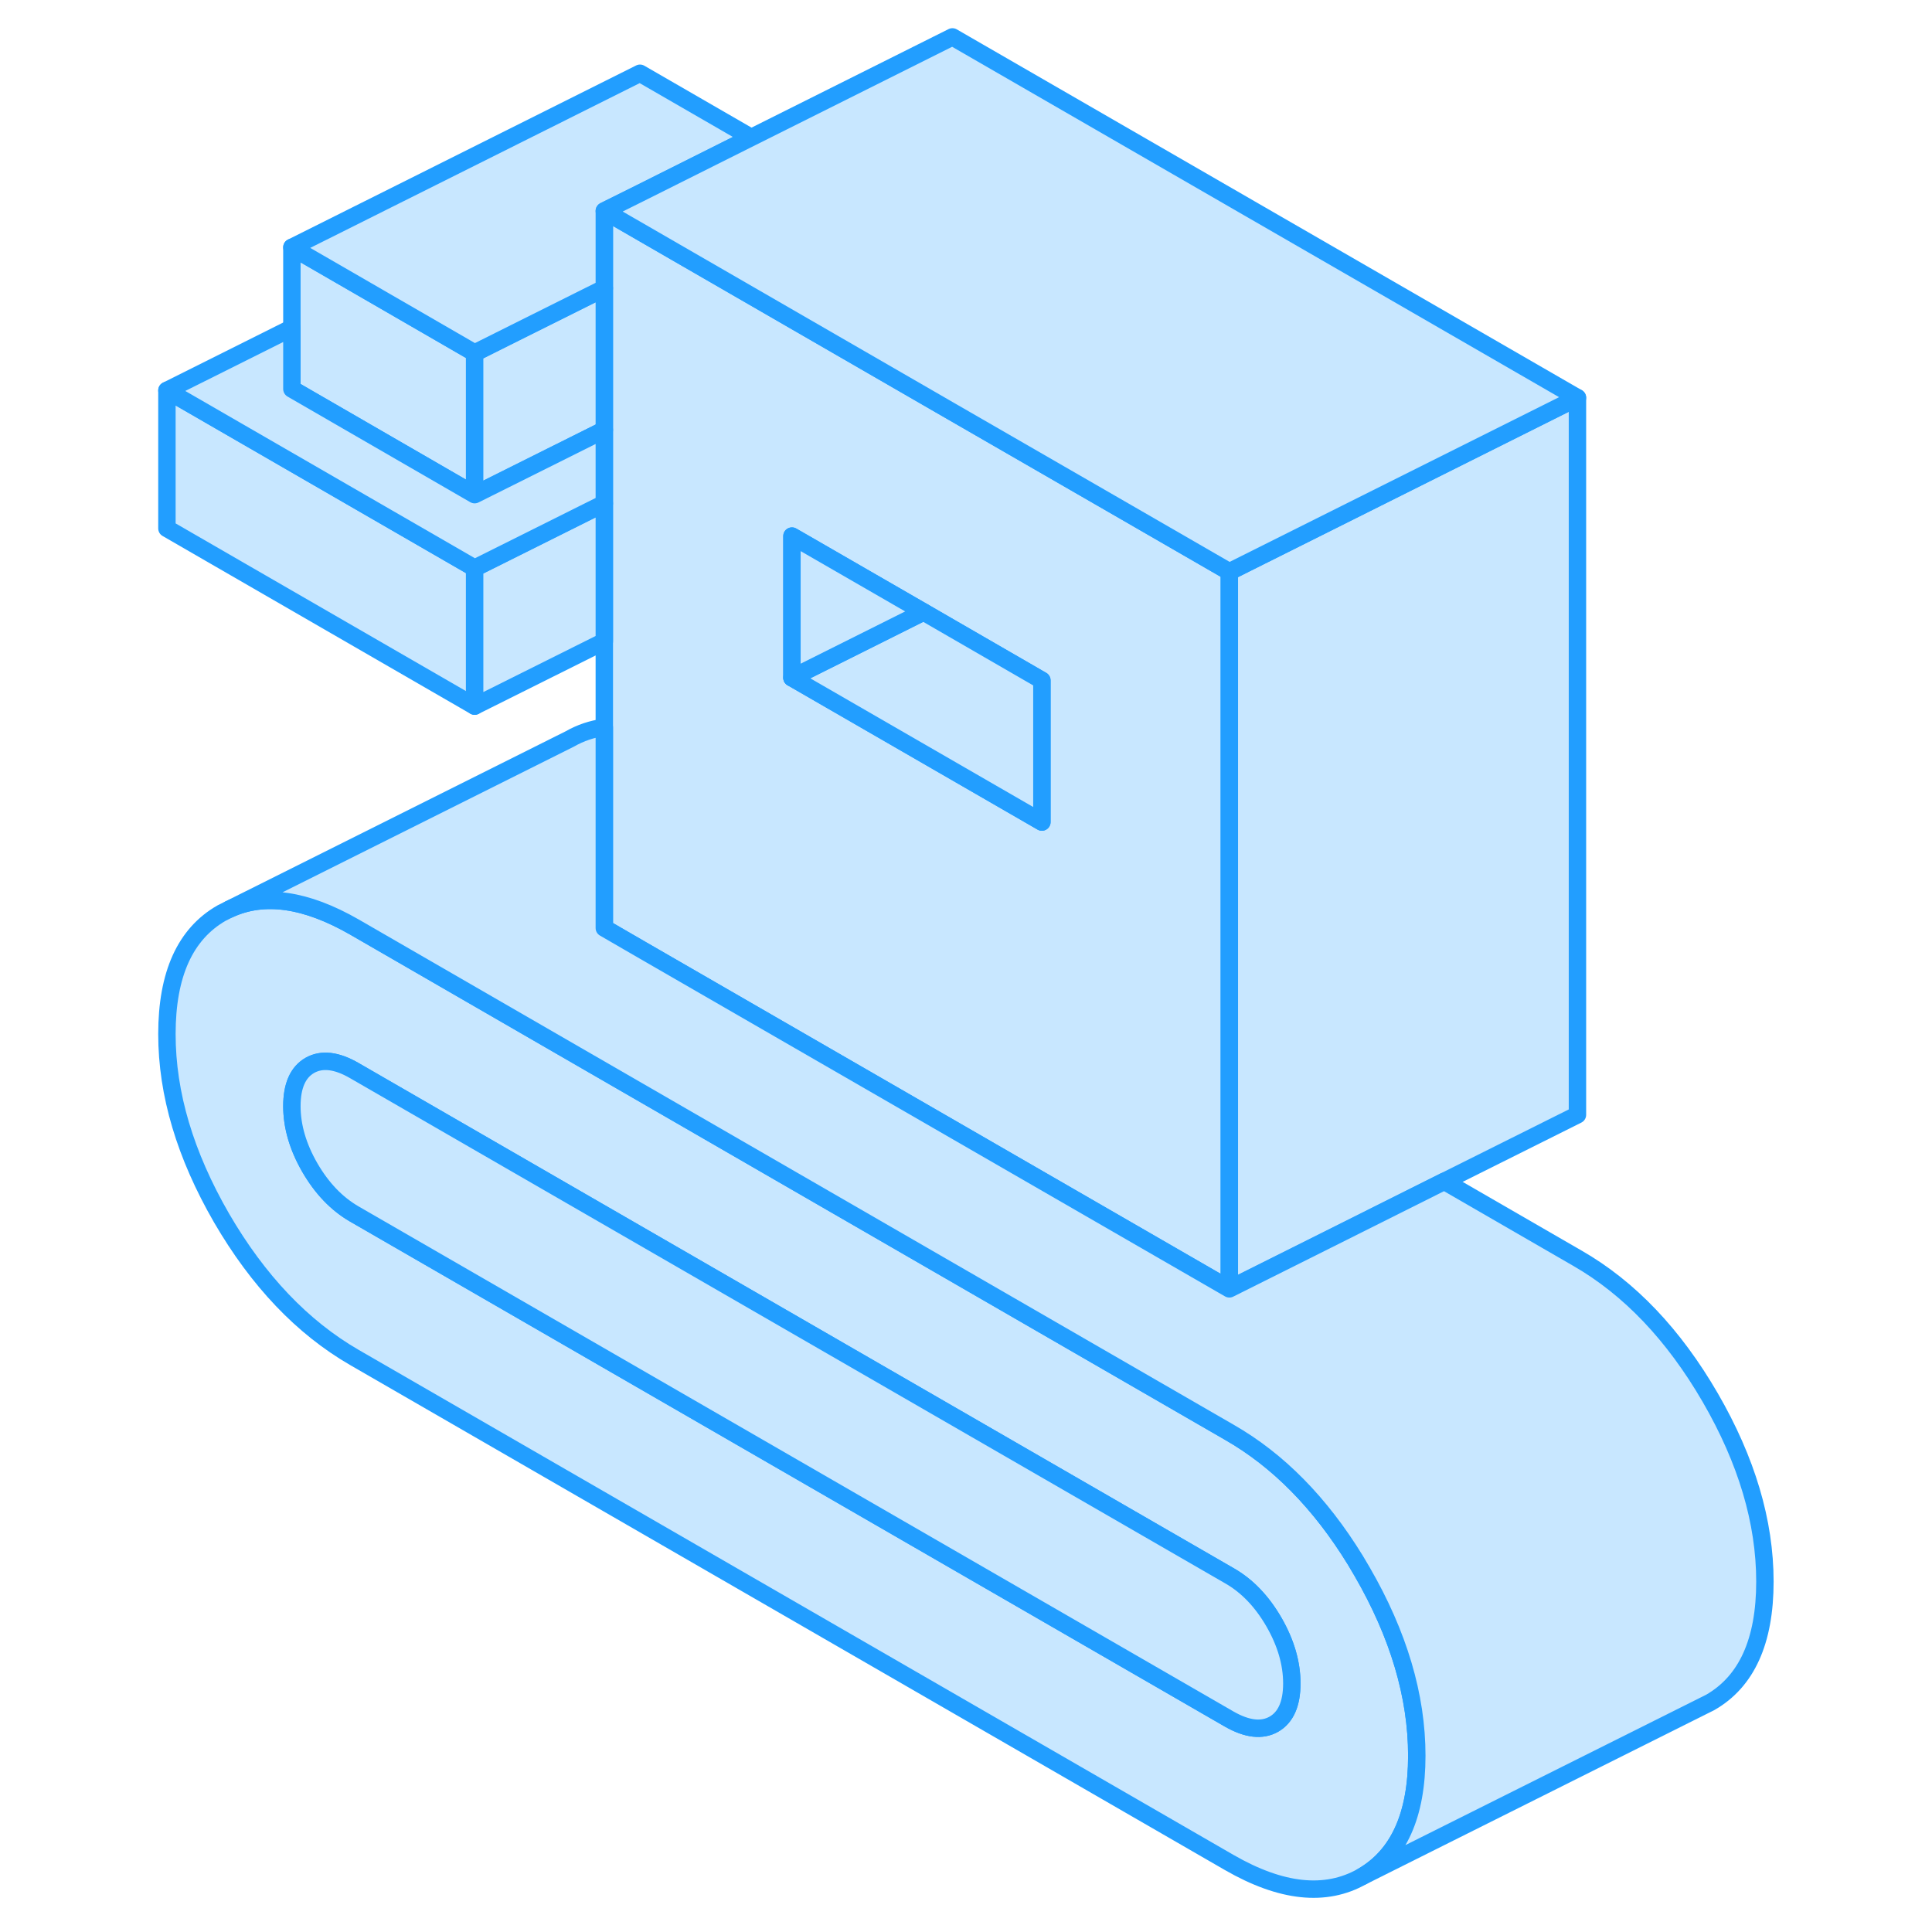 <svg width="48" height="48" viewBox="0 0 97 111" fill="#c8e7ff" xmlns="http://www.w3.org/2000/svg" stroke-width="1px" stroke-linecap="round" stroke-linejoin="round"><path d="M2.59 22.43V30.36L20.27 40.57V32.64L2.59 22.43Z" stroke="#229EFF" stroke-linejoin="round"/><path d="M71.26 90.3C71.13 90.08 71 89.86 70.87 89.64C68.85 86.35 66.44 83.9 63.63 82.29L26.12 60.63L13.36 53.26C10.57 51.66 8.18 51.31 6.17 52.24L5.73 52.46C3.64 53.66 2.59 55.97 2.59 59.41C2.59 62.85 3.64 66.36 5.73 69.98C7.83 73.59 10.37 76.26 13.36 77.99L63.63 107.01C66.62 108.73 69.16 109 71.26 107.81C73.35 106.61 74.4 104.3 74.4 100.87C74.4 97.44 73.35 93.91 71.26 90.3ZM66.19 99.06C65.5 99.45 64.65 99.35 63.63 98.77L13.36 69.75C12.34 69.16 11.49 68.27 10.8 67.08C10.12 65.9 9.77 64.72 9.77 63.55C9.77 62.38 10.12 61.6 10.8 61.21C11.49 60.82 12.34 60.92 13.36 61.51L63.63 90.53C64.65 91.11 65.5 92 66.19 93.19C66.87 94.37 67.22 95.55 67.22 96.72C67.22 97.89 66.87 98.67 66.19 99.06Z" stroke="#229EFF" stroke-linejoin="round"/><path d="M67.22 96.72C67.22 97.89 66.87 98.67 66.19 99.06C65.5 99.45 64.65 99.35 63.63 98.77L13.36 69.75C12.34 69.16 11.49 68.27 10.8 67.08C10.12 65.9 9.77 64.72 9.77 63.55C9.77 62.38 10.12 61.6 10.8 61.21C11.49 60.82 12.34 60.92 13.36 61.51L63.63 90.53C64.65 91.11 65.5 92 66.19 93.19C66.87 94.37 67.22 95.55 67.22 96.72Z" stroke="#229EFF" stroke-linejoin="round"/><path d="M57.62 29.38L47.72 23.67L39.39 18.86L31.84 14.5L27.72 12.12V53.32L29.86 54.56L63.63 74.05V32.85L57.62 29.38ZM52.86 47.23L38.5 38.94V30.8L39.11 31.15L46.06 35.16L47.72 36.12L52.86 39.09V47.23Z" stroke="#229EFF" stroke-linejoin="round"/><path d="M20.27 20.279V28.419L9.77 22.349V14.21L14.06 16.689L20.27 20.279Z" stroke="#229EFF" stroke-linejoin="round"/><path d="M52.86 39.09V47.23L38.5 38.94L46.06 35.16L47.72 36.12L52.86 39.09Z" stroke="#229EFF" stroke-linejoin="round"/><path d="M27.72 16.56V24.7L20.27 28.42V20.28L22.59 19.12L27.72 16.56Z" stroke="#229EFF" stroke-linejoin="round"/><path d="M36.16 7.899L29.77 11.1L27.72 12.119V16.559L22.59 19.119L20.27 20.279L14.06 16.689L9.77 14.21L29.77 4.209L36.16 7.899Z" stroke="#229EFF" stroke-linejoin="round"/><path d="M83.63 22.85V64.05L75.98 67.87L68.33 71.7L63.63 74.05V32.85L64.51 32.41L72.07 28.63L83.63 22.85Z" stroke="#229EFF" stroke-linejoin="round"/><path d="M83.63 22.85L72.07 28.63L64.51 32.41L63.63 32.85L57.62 29.38L47.72 23.67L39.39 18.86L31.84 14.5L27.72 12.12L29.77 11.1L36.16 7.9L47.72 2.12L83.63 22.85Z" stroke="#229EFF" stroke-linejoin="round"/><path d="M27.72 28.919V36.849L20.27 40.569V32.639L27.72 28.919Z" stroke="#229EFF" stroke-linejoin="round"/><path d="M46.06 35.16L38.5 38.94V30.8L39.11 31.15L46.06 35.16Z" stroke="#229EFF" stroke-linejoin="round"/><path d="M27.72 24.7V28.92L20.27 32.64L2.59 22.43L9.77 18.84V22.35L20.27 28.42L27.72 24.7Z" stroke="#229EFF" stroke-linejoin="round"/><path d="M94.4 90.87C94.4 94.299 93.35 96.609 91.26 97.809L90.82 98.029L71.26 107.81C73.35 106.61 74.4 104.3 74.4 100.87C74.4 97.439 73.35 93.909 71.26 90.299C71.13 90.079 71 89.859 70.87 89.639C68.85 86.35 66.44 83.9 63.63 82.29L26.12 60.63L13.36 53.26C10.57 51.66 8.18 51.309 6.17 52.239L25.73 42.459C26.36 42.099 27.02 41.88 27.72 41.79V53.319L29.86 54.559L63.63 74.049L68.33 71.7L75.98 67.87L83.63 72.29C86.62 74.01 89.16 76.68 91.26 80.299C93.35 83.909 94.4 87.43 94.4 90.87Z" stroke="#229EFF" stroke-linejoin="round"/></svg>